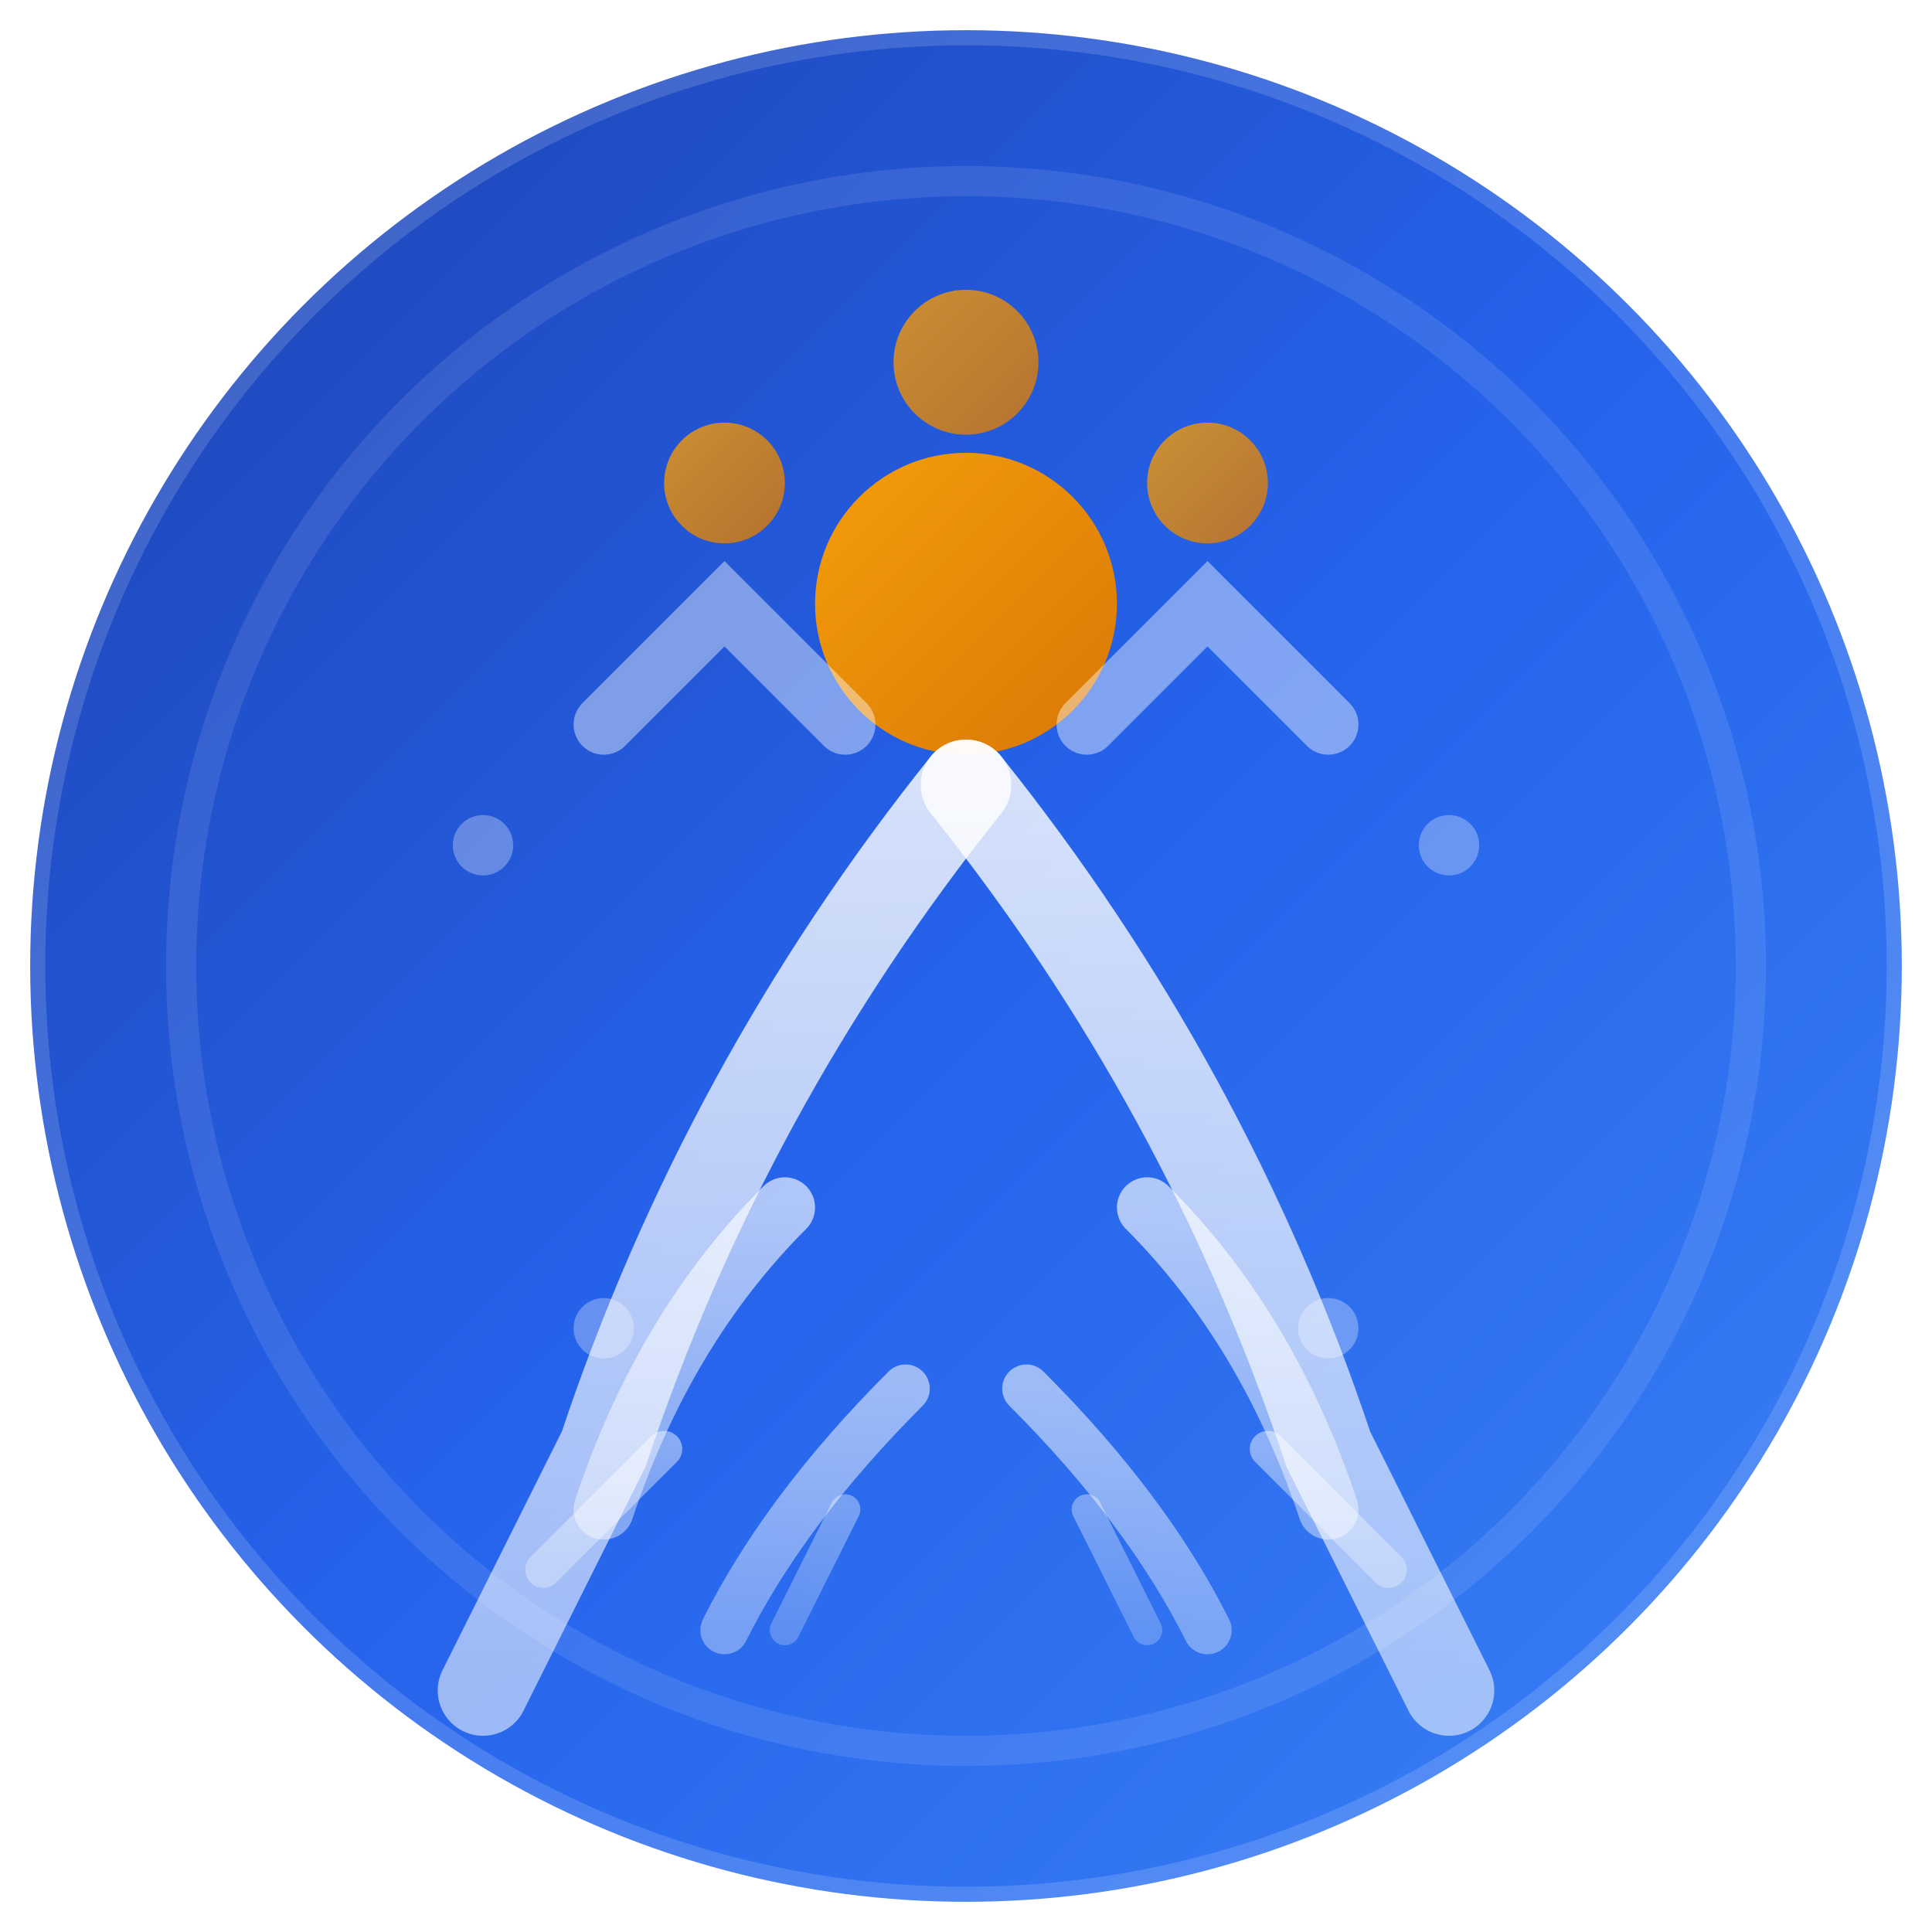 <svg width="32" height="32" viewBox="0 0 32 32" fill="none" xmlns="http://www.w3.org/2000/svg">
  <defs>
    <!-- Premium gradients -->
    <linearGradient id="primaryGradient" x1="0%" y1="0%" x2="100%" y2="100%">
      <stop offset="0%" style="stop-color:#1e40af;stop-opacity:1" />
      <stop offset="50%" style="stop-color:#2563eb;stop-opacity:1" />
      <stop offset="100%" style="stop-color:#3b82f6;stop-opacity:1" />
    </linearGradient>
    
    <linearGradient id="accentGradient" x1="0%" y1="0%" x2="100%" y2="100%">
      <stop offset="0%" style="stop-color:#f59e0b;stop-opacity:1" />
      <stop offset="100%" style="stop-color:#d97706;stop-opacity:1" />
    </linearGradient>
    
    <linearGradient id="rootGradient" x1="0%" y1="0%" x2="0%" y2="100%">
      <stop offset="0%" style="stop-color:#ffffff;stop-opacity:0.9" />
      <stop offset="100%" style="stop-color:#ffffff;stop-opacity:0.6" />
    </linearGradient>
    
    <!-- Subtle shadow -->
    <filter id="softShadow" x="-50%" y="-50%" width="200%" height="200%">
      <feDropShadow dx="0" dy="1" stdDeviation="1" flood-color="#000000" flood-opacity="0.1"/>
    </filter>
    
    <!-- Inner glow -->
    <filter id="innerGlow" x="-50%" y="-50%" width="200%" height="200%">
      <feGaussianBlur stdDeviation="1" result="coloredBlur"/>
      <feMerge> 
        <feMergeNode in="coloredBlur"/>
        <feMergeNode in="SourceGraphic"/>
      </feMerge>
    </filter>
  </defs>
  
  <!-- Background circle with premium gradient -->
  <circle cx="16" cy="16" r="15.5" fill="url(#primaryGradient)" filter="url(#softShadow)"/>
  
  <!-- Inner circle for depth -->
  <circle cx="16" cy="16" r="13" fill="none" stroke="rgba(255,255,255,0.1)" stroke-width="0.5"/>
  
  <!-- Main logo content -->
  <g transform="translate(16, 16)">
    <!-- Central growth point -->
    <circle cx="0" cy="-6" r="2.5" fill="url(#accentGradient)" filter="url(#innerGlow)"/>
    
    <!-- Sophisticated root system -->
    <g stroke="url(#rootGradient)" stroke-width="1.5" stroke-linecap="round" fill="none">
      <!-- Primary roots -->
      <path d="M0 -3 Q-4 2 -6 8 Q-7 10 -8 12" opacity="0.9"/>
      <path d="M0 -3 Q4 2 6 8 Q7 10 8 12" opacity="0.9"/>
      <path d="M0 -3 Q0 4 0 10" opacity="0.8"/>
      
      <!-- Secondary root branches -->
      <path d="M-3 4 Q-5 6 -6 9" stroke-width="1" opacity="0.7"/>
      <path d="M3 4 Q5 6 6 9" stroke-width="1" opacity="0.7"/>
      <path d="M-1 7 Q-3 9 -4 11" stroke-width="0.8" opacity="0.6"/>
      <path d="M1 7 Q3 9 4 11" stroke-width="0.8" opacity="0.6"/>
      
      <!-- Tertiary fine roots -->
      <path d="M-5 8 L-7 10" stroke-width="0.6" opacity="0.5"/>
      <path d="M5 8 L7 10" stroke-width="0.6" opacity="0.5"/>
      <path d="M-2 9 L-3 11" stroke-width="0.5" opacity="0.4"/>
      <path d="M2 9 L3 11" stroke-width="0.5" opacity="0.4"/>
    </g>
    
    <!-- Growth indicators (scaling elements) -->
    <g fill="url(#accentGradient)" opacity="0.8">
      <circle cx="-4" cy="-8" r="1" filter="url(#innerGlow)"/>
      <circle cx="4" cy="-8" r="1" filter="url(#innerGlow)"/>
      <circle cx="0" cy="-10" r="1.2" filter="url(#innerGlow)"/>
    </g>
    
    <!-- Subtle upward arrows for "Scale" -->
    <g stroke="rgba(255,255,255,0.6)" stroke-width="1" stroke-linecap="round" fill="none" opacity="0.7">
      <path d="M-6 -4 L-4 -6 L-2 -4"/>
      <path d="M2 -4 L4 -6 L6 -4"/>
    </g>
    
    <!-- Premium accent dots -->
    <g fill="rgba(255,255,255,0.3)">
      <circle cx="-8" cy="-2" r="0.5"/>
      <circle cx="8" cy="-2" r="0.5"/>
      <circle cx="-6" cy="6" r="0.5"/>
      <circle cx="6" cy="6" r="0.5"/>
    </g>
  </g>
  
  <!-- Outer ring for premium feel -->
  <circle cx="16" cy="16" r="15.5" fill="none" stroke="rgba(255,255,255,0.15)" stroke-width="0.5"/>
</svg>